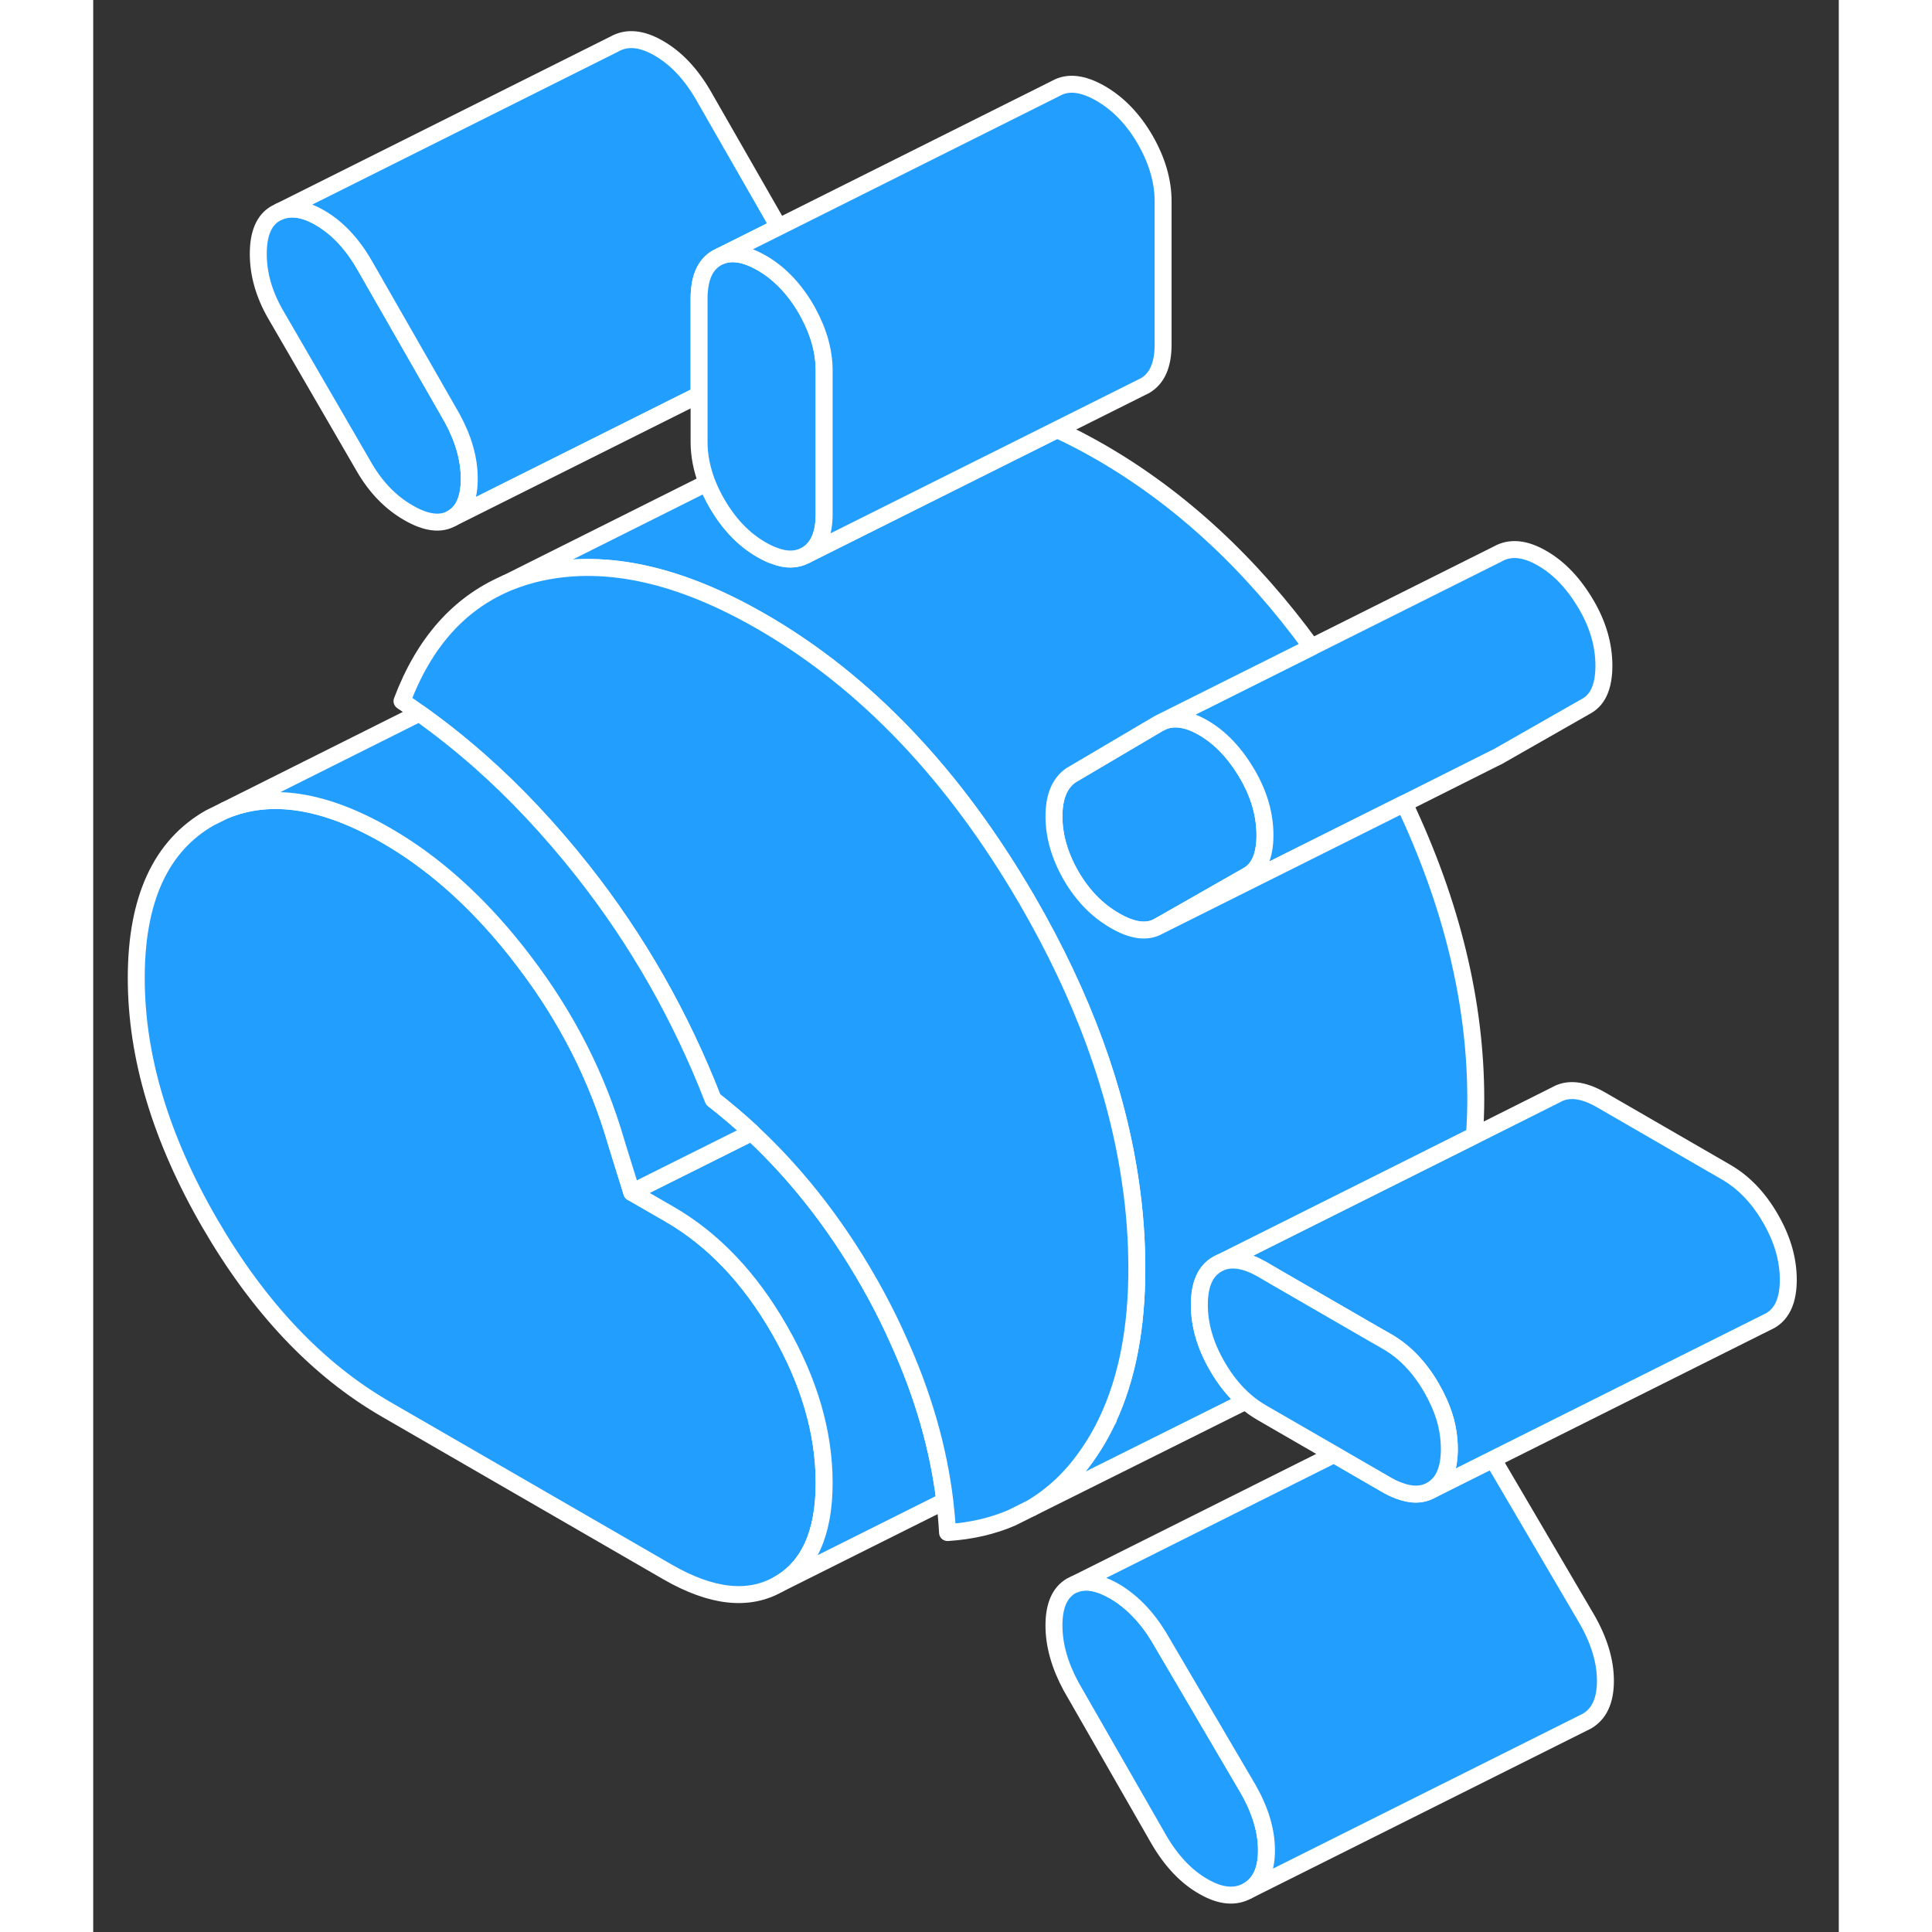 <svg width="48" height="48" viewBox="0 0 103 114" fill="#229EFF" xmlns="http://www.w3.org/2000/svg" stroke-width="1px" stroke-linecap="round" stroke-linejoin="round"><rect x="0" y="0" width="103" height="114" fill="#333333" stroke="none"/><path d="M69.23 109.18C69.23 110.35 68.86 111.14 68.13 111.56C67.39 111.98 66.51 111.9 65.5 111.31C64.48 110.73 63.61 109.8 62.87 108.53L57.7 99.51C57.03 98.27 56.69 97.07 56.69 95.91C56.69 94.751 57.03 93.971 57.7 93.581L57.91 93.481C58.55 93.221 59.32 93.361 60.24 93.88C61.25 94.471 62.13 95.361 62.87 96.57L68.13 105.53C68.86 106.8 69.23 108.02 69.23 109.18Z" stroke="white" stroke-linejoin="round"/><path d="M22.19 28.251C22.19 29.421 21.85 30.191 21.17 30.581C20.5 30.971 19.64 30.861 18.59 30.251C17.55 29.651 16.69 28.761 16.01 27.601L10.75 18.531C10.08 17.361 9.74 16.181 9.74 14.981C9.74 13.781 10.08 12.991 10.75 12.601L10.99 12.481C11.68 12.201 12.48 12.321 13.38 12.851C14.39 13.431 15.27 14.361 16.01 15.641L21.17 24.651C21.85 25.891 22.19 27.091 22.19 28.251Z" stroke="white" stroke-linejoin="round"/><path d="M69.14 49.281C69.14 50.481 68.8 51.271 68.13 51.651L62.87 54.651C62.19 55.041 61.33 54.931 60.28 54.321C59.24 53.721 58.38 52.841 57.7 51.671C57.03 50.501 56.69 49.341 56.69 48.171C56.69 47.001 57.03 46.201 57.7 45.741L62.87 42.691L63.11 42.571C63.79 42.291 64.59 42.411 65.5 42.941C66.51 43.521 67.39 44.451 68.13 45.731C68.8 46.891 69.14 48.081 69.14 49.281Z" stroke="white" stroke-linejoin="round"/><path d="M43.13 87.501C43.13 90.461 42.24 92.451 40.45 93.471C38.67 94.491 36.49 94.251 33.9 92.761L17.3 83.171C13.24 80.831 9.77 77.161 6.88 72.181C3.99 67.191 2.54 62.371 2.54 57.711C2.54 53.051 3.99 49.911 6.88 48.261L7.79 47.811C10.49 46.701 13.66 47.201 17.3 49.301C19.5 50.571 21.57 52.271 23.52 54.421C24.18 55.151 24.83 55.931 25.46 56.771C27.95 60.041 29.75 63.581 30.86 67.401L31.05 68.021L31.78 70.361L34 71.641C36.58 73.131 38.75 75.411 40.5 78.471C42.25 81.521 43.13 84.531 43.13 87.501Z" stroke="white" stroke-linejoin="round"/><path d="M43.13 87.501C43.13 84.531 42.25 81.521 40.5 78.471C38.75 75.411 36.58 73.131 34 71.641L31.78 70.361L32.83 69.831L38.86 66.821C41.73 69.501 44.19 72.721 46.22 76.471C46.69 77.341 47.12 78.211 47.5 79.071C48.96 82.271 49.87 85.441 50.25 88.571L40.45 93.471C42.24 92.451 43.13 90.461 43.13 87.501Z" stroke="white" stroke-linejoin="round"/><path d="M89.23 99.181C89.23 100.351 88.86 101.141 88.13 101.561L87.89 101.681L68.13 111.561C68.86 111.141 69.23 110.351 69.23 109.181C69.23 108.011 68.86 106.801 68.13 105.531L62.87 96.571C62.13 95.361 61.25 94.471 60.24 93.881C59.32 93.361 58.55 93.221 57.91 93.481L73.22 85.821L76.33 87.621C76.57 87.761 76.81 87.871 77.03 87.951C77.78 88.241 78.42 88.231 78.96 87.921L82.58 86.111C82.67 86.261 82.77 86.411 82.87 86.571L88.13 95.531C88.86 96.801 89.23 98.021 89.23 99.181Z" stroke="white" stroke-linejoin="round"/><path d="M100.02 75.511C100.02 76.711 99.67 77.511 98.96 77.921L82.58 86.111L78.96 87.921C79.67 87.511 80.02 86.711 80.02 85.511C80.02 84.891 79.93 84.261 79.74 83.631C79.56 83.051 79.3 82.471 78.96 81.881C78.26 80.671 77.38 79.751 76.33 79.151L75.68 78.781L69.66 75.301L68.96 74.891C68.01 74.351 67.21 74.221 66.55 74.481L69.09 73.211L81.5 67.011L86.33 64.591C87.03 64.191 87.91 64.291 88.96 64.891L96.33 69.151C97.38 69.751 98.26 70.671 98.96 71.881C99.67 73.101 100.02 74.311 100.02 75.511Z" stroke="white" stroke-linejoin="round"/><path d="M89.14 39.281C89.14 40.481 88.8 41.271 88.13 41.651L82.87 44.651L82.66 44.751L77.36 47.411L62.87 54.651L68.13 51.651C68.8 51.271 69.14 50.481 69.14 49.281C69.14 48.081 68.8 46.891 68.13 45.731C67.39 44.451 66.51 43.521 65.5 42.941C64.59 42.411 63.79 42.291 63.11 42.571L71.89 38.181L82.87 32.691C83.61 32.271 84.48 32.351 85.5 32.941C86.51 33.521 87.39 34.451 88.13 35.731C88.8 36.891 89.14 38.081 89.14 39.281Z" stroke="white" stroke-linejoin="round"/><path d="M81.58 64.861C81.58 65.601 81.55 66.311 81.5 67.001L69.09 73.211L66.55 74.481L66.33 74.591C65.62 74.991 65.27 75.791 65.27 76.991C65.27 78.191 65.62 79.401 66.33 80.621C66.81 81.451 67.36 82.131 68 82.681L55.36 88.981C56.62 88.231 57.71 87.211 58.62 85.911C59.09 85.251 59.51 84.531 59.87 83.761L59.9 83.741C59.9 83.741 59.88 83.751 59.87 83.751C61.01 81.311 61.58 78.351 61.58 74.861C61.58 73.191 61.46 71.501 61.21 69.801C60.43 64.351 58.4 58.801 55.12 53.141C50.81 45.721 45.59 40.231 39.44 36.681C34.64 33.911 30.31 32.941 26.43 33.771C25.72 33.921 25.04 34.141 24.41 34.401L36.22 28.491C36.38 28.901 36.57 29.301 36.81 29.711C37.52 30.931 38.39 31.841 39.44 32.441C39.72 32.601 39.99 32.731 40.24 32.811C40.91 33.061 41.5 33.041 42 32.781L42.1 32.731L56.87 25.351C57.71 25.731 58.57 26.181 59.44 26.681C64.13 29.391 68.28 33.221 71.89 38.181L63.11 42.571L62.87 42.691L57.7 45.741C57.03 46.201 56.69 47.011 56.69 48.171C56.69 49.331 57.03 50.501 57.7 51.671C58.38 52.841 59.24 53.721 60.28 54.321C61.33 54.931 62.19 55.041 62.87 54.651L77.36 47.411C80.17 53.351 81.58 59.171 81.58 64.861Z" stroke="white" stroke-linejoin="round"/><path d="M40.45 13.391L37.03 15.101L36.81 15.211C36.19 15.561 35.84 16.221 35.77 17.181C35.76 17.321 35.75 17.461 35.75 17.611V23.291L21.17 30.581C21.85 30.191 22.19 29.421 22.19 28.251C22.19 27.081 21.85 25.891 21.17 24.651L16.01 15.641C15.27 14.361 14.39 13.431 13.38 12.851C12.48 12.321 11.68 12.201 10.99 12.481L30.75 2.601C31.49 2.181 32.37 2.261 33.38 2.851C34.39 3.431 35.27 4.361 36.01 5.641L40.45 13.391Z" stroke="white" stroke-linejoin="round"/><path d="M43.13 21.871V30.341C43.13 31.521 42.78 32.321 42.1 32.731L42 32.781C41.5 33.041 40.91 33.061 40.24 32.811C39.99 32.731 39.72 32.601 39.44 32.441C38.39 31.841 37.52 30.931 36.81 29.711C36.57 29.301 36.38 28.901 36.22 28.491C35.91 27.681 35.75 26.881 35.75 26.081V17.611C35.75 17.461 35.75 17.321 35.77 17.191C35.84 16.221 36.19 15.561 36.81 15.211L37.03 15.101C37.7 14.841 38.49 14.971 39.44 15.511C40.48 16.111 41.36 17.021 42.07 18.241C42.11 18.311 42.15 18.371 42.18 18.441C42.81 19.591 43.13 20.741 43.13 21.871Z" stroke="white" stroke-linejoin="round"/><path d="M63.13 11.871V20.341C63.13 21.541 62.77 22.341 62.07 22.751L61.85 22.861L56.87 25.351L42.1 32.731C42.78 32.321 43.13 31.521 43.13 30.341V21.871C43.13 20.741 42.81 19.591 42.18 18.441C42.15 18.371 42.11 18.311 42.07 18.241C41.36 17.021 40.48 16.111 39.44 15.511C38.49 14.971 37.7 14.841 37.03 15.101L40.45 13.391L56.81 5.211C57.52 4.811 58.39 4.911 59.44 5.511C60.48 6.111 61.36 7.021 62.07 8.241C62.77 9.461 63.13 10.671 63.13 11.871Z" stroke="white" stroke-linejoin="round"/><path d="M24.37 34.421L23.56 34.831" stroke="white" stroke-linejoin="round"/><path d="M80.02 85.511C80.02 86.711 79.67 87.511 78.96 87.921C78.42 88.231 77.78 88.241 77.03 87.951C76.81 87.871 76.57 87.761 76.33 87.621L73.22 85.821L68.96 83.361C68.62 83.161 68.3 82.941 68 82.681C67.36 82.131 66.81 81.451 66.33 80.621C65.62 79.401 65.27 78.191 65.27 76.991C65.27 75.791 65.62 74.991 66.33 74.591L66.55 74.481C67.21 74.221 68.01 74.351 68.96 74.891L69.66 75.301L75.68 78.781L76.33 79.151C77.38 79.751 78.26 80.671 78.96 81.881C79.3 82.471 79.56 83.051 79.74 83.631C79.93 84.261 80.02 84.891 80.02 85.511Z" stroke="white" stroke-linejoin="round"/><path d="M61.58 74.861C61.58 78.351 61.01 81.311 59.87 83.751C59.51 84.531 59.09 85.251 58.62 85.911C57.71 87.211 56.62 88.231 55.36 88.981L54.22 89.551C53.07 90.051 51.8 90.341 50.41 90.431C50.38 89.811 50.32 89.191 50.25 88.571C49.87 85.441 48.96 82.271 47.5 79.071C47.12 78.211 46.69 77.341 46.22 76.471C44.19 72.721 41.73 69.501 38.86 66.821C38.13 66.141 37.36 65.491 36.58 64.881C34.67 59.971 32.11 55.471 28.88 51.381C26.95 48.941 24.91 46.761 22.75 44.861C21.61 43.861 20.44 42.931 19.24 42.081C18.9 41.831 18.56 41.601 18.22 41.371C19.52 37.931 21.57 35.621 24.37 34.421L24.41 34.401C25.04 34.141 25.72 33.921 26.43 33.771C30.31 32.941 34.64 33.911 39.44 36.681C45.59 40.231 50.81 45.721 55.12 53.141C58.4 58.801 60.43 64.351 61.21 69.801C61.46 71.501 61.58 73.191 61.58 74.861Z" stroke="white" stroke-linejoin="round"/><path d="M38.86 66.821L32.83 69.831L31.78 70.361L31.05 68.021L30.86 67.401C29.75 63.581 27.95 60.041 25.46 56.771C24.83 55.931 24.18 55.151 23.52 54.421C21.57 52.271 19.5 50.571 17.3 49.301C13.66 47.201 10.49 46.701 7.79 47.811L19.24 42.081C20.44 42.931 21.61 43.861 22.75 44.861C24.91 46.761 26.95 48.941 28.88 51.381C32.11 55.471 34.67 59.971 36.58 64.881C37.36 65.491 38.13 66.141 38.86 66.821Z" stroke="white" stroke-linejoin="round"/></svg>